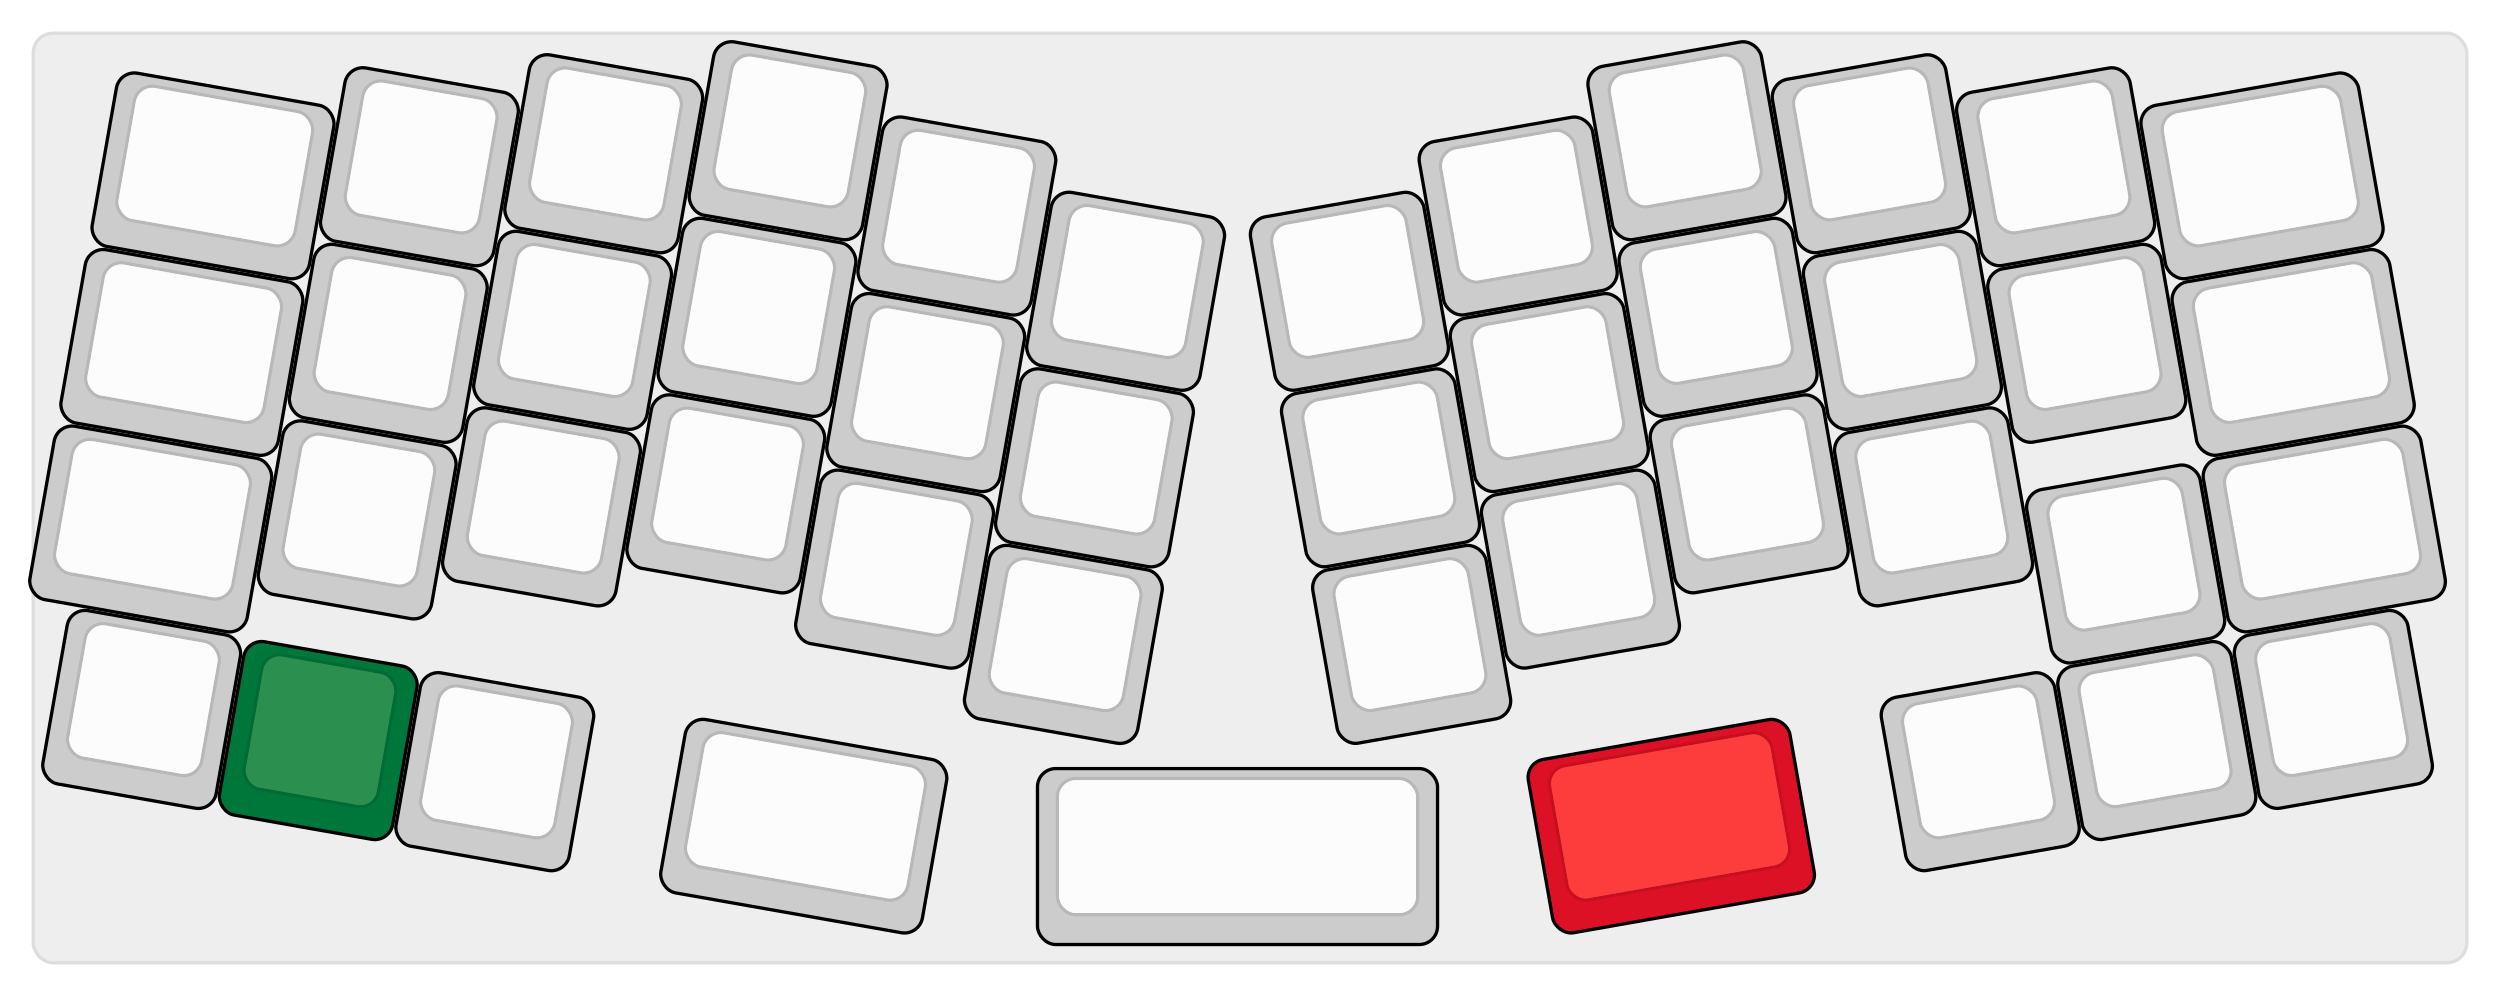 
  <svg width='753.02px'
       height='300px'
       viewBox='0 0 753.02 300'
       xmlns='http://www.w3.org/2000/svg'
       xmlns:xlink="http://www.w3.org/1999/xlink">

    <style type='text/css'>
    .keycap .border { stroke: black; stroke-width: 2; }
    .keycap .inner.border { stroke: rgba(0,0,0,.1); }
    </style>
    <defs>
      <linearGradient id="DCS">
        <stop offset="0%" stop-color="black" stop-opacity="0"/>
        <stop offset="40%" stop-color="black" stop-opacity="0.1"/>
        <stop offset="60%" stop-color="black" stop-opacity="0.1"/>
        <stop offset="100%" stop-color="black" stop-opacity="0"/>
      </linearGradient>
      <linearGradient id="SPACE" x1="0%" x2="0%" y1="0%" y2="100%">
        <stop offset="0%" stop-color="black" stop-opacity="0.1"/>
        <stop offset="20%" stop-color="black" stop-opacity="0.0"/>
        <stop offset="40%" stop-color="black" stop-opacity="0.0"/>
        <stop offset="100%" stop-color="black" stop-opacity="0.1"/>
      </linearGradient>
      <radialGradient id="DSA">
        <stop offset="0%" stop-color="black" stop-opacity="0.1"/>
        <stop offset="10%" stop-color="black" stop-opacity="0.1"/>
        <stop offset="100%" stop-color="black" stop-opacity="0"/>
      </radialGradient>
      <radialGradient id="SA" xlink:href="#DSA" />
    </defs>

    <g transform='translate(10,10)'>
      <rect width="733.02" height="280"
            stroke="#ddd" stroke-width="1" fill="#eeeeee" rx="6"/>
      <g transform='translate(5,5)'>
        
  <g class='  keycap'
  >

  
    <!-- Outer Border -->
    <rect x="298" y="217"
          width="119.5" height="52"
          rx="5" fill="#cccccc" class="outer border"/>
    
    <!-- Outer Fill -->
    <rect x="298" y="217"
          width="119.5" height="52"
          rx="5" fill="#cccccc"/>
    

    
      <!-- Inner Border -->
      <rect x="304" y="220"
            width="107.5" height="40"
            rx="5" fill="#fcfcfc" class="inner border"/>
      
      <!-- Inner Fill -->
      <rect x="304" y="220"
            width="107.5" height="40"
            rx="5" fill="#fcfcfc"/>
      
      

     
   
  </g>

  <g class='  keycap'
  
     transform="rotate(10 378 0)"
  >

  
    <!-- Outer Border -->
    <rect x="203.5" y="28"
          width="52" height="52"
          rx="5" fill="#cccccc" class="outer border"/>
    
    <!-- Outer Fill -->
    <rect x="203.5" y="28"
          width="52" height="52"
          rx="5" fill="#cccccc"/>
    

    
      <!-- Inner Border -->
      <rect x="209.5" y="31"
            width="40" height="40"
            rx="5" fill="#fcfcfc" class="inner border"/>
      
      <!-- Inner Fill -->
      <rect x="209.5" y="31"
            width="40" height="40"
            rx="5" fill="#fcfcfc"/>
      
      

     
   
  </g>

  <g class='  keycap'
  
     transform="rotate(10 378 0)"
  >

  
    <!-- Outer Border -->
    <rect x="149.5" y="41.5"
          width="52" height="52"
          rx="5" fill="#cccccc" class="outer border"/>
    
    <!-- Outer Fill -->
    <rect x="149.5" y="41.5"
          width="52" height="52"
          rx="5" fill="#cccccc"/>
    

    
      <!-- Inner Border -->
      <rect x="155.5" y="44.5"
            width="40" height="40"
            rx="5" fill="#fcfcfc" class="inner border"/>
      
      <!-- Inner Fill -->
      <rect x="155.5" y="44.5"
            width="40" height="40"
            rx="5" fill="#fcfcfc"/>
      
      

     
   
  </g>

  <g class='  keycap'
  
     transform="rotate(10 378 0)"
  >

  
    <!-- Outer Border -->
    <rect x="257.5" y="41.5"
          width="52" height="52"
          rx="5" fill="#cccccc" class="outer border"/>
    
    <!-- Outer Fill -->
    <rect x="257.5" y="41.5"
          width="52" height="52"
          rx="5" fill="#cccccc"/>
    

    
      <!-- Inner Border -->
      <rect x="263.5" y="44.5"
            width="40" height="40"
            rx="5" fill="#fcfcfc" class="inner border"/>
      
      <!-- Inner Fill -->
      <rect x="263.5" y="44.5"
            width="40" height="40"
            rx="5" fill="#fcfcfc"/>
      
      

     
   
  </g>

  <g class='  keycap'
  
     transform="rotate(10 378 0)"
  >

  
    <!-- Outer Border -->
    <rect x="95.5" y="55"
          width="52" height="52"
          rx="5" fill="#cccccc" class="outer border"/>
    
    <!-- Outer Fill -->
    <rect x="95.5" y="55"
          width="52" height="52"
          rx="5" fill="#cccccc"/>
    

    
      <!-- Inner Border -->
      <rect x="101.5" y="58"
            width="40" height="40"
            rx="5" fill="#fcfcfc" class="inner border"/>
      
      <!-- Inner Fill -->
      <rect x="101.5" y="58"
            width="40" height="40"
            rx="5" fill="#fcfcfc"/>
      
      

     
   
  </g>

  <g class='  keycap'
  
     transform="rotate(10 378 0)"
  >

  
    <!-- Outer Border -->
    <rect x="311.5" y="55"
          width="52" height="52"
          rx="5" fill="#cccccc" class="outer border"/>
    
    <!-- Outer Fill -->
    <rect x="311.5" y="55"
          width="52" height="52"
          rx="5" fill="#cccccc"/>
    

    
      <!-- Inner Border -->
      <rect x="317.5" y="58"
            width="40" height="40"
            rx="5" fill="#fcfcfc" class="inner border"/>
      
      <!-- Inner Fill -->
      <rect x="317.5" y="58"
            width="40" height="40"
            rx="5" fill="#fcfcfc"/>
      
      

     
   
  </g>

  <g class='  keycap'
  
     transform="rotate(10 378 0)"
  >

  
    <!-- Outer Border -->
    <rect x="28" y="68.5"
          width="65.5" height="52"
          rx="5" fill="#cccccc" class="outer border"/>
    
    <!-- Outer Fill -->
    <rect x="28" y="68.5"
          width="65.5" height="52"
          rx="5" fill="#cccccc"/>
    

    
      <!-- Inner Border -->
      <rect x="34" y="71.5"
            width="53.5" height="40"
            rx="5" fill="#fcfcfc" class="inner border"/>
      
      <!-- Inner Fill -->
      <rect x="34" y="71.5"
            width="53.5" height="40"
            rx="5" fill="#fcfcfc"/>
      
      

     
   
  </g>

  <g class='  keycap'
  
     transform="rotate(10 378 0)"
  >

  
    <!-- Outer Border -->
    <rect x="203.5" y="82"
          width="52" height="52"
          rx="5" fill="#cccccc" class="outer border"/>
    
    <!-- Outer Fill -->
    <rect x="203.5" y="82"
          width="52" height="52"
          rx="5" fill="#cccccc"/>
    

    
      <!-- Inner Border -->
      <rect x="209.5" y="85"
            width="40" height="40"
            rx="5" fill="#fcfcfc" class="inner border"/>
      
      <!-- Inner Fill -->
      <rect x="209.5" y="85"
            width="40" height="40"
            rx="5" fill="#fcfcfc"/>
      
      

     
   
  </g>

  <g class='  keycap'
  
     transform="rotate(10 378 0)"
  >

  
    <!-- Outer Border -->
    <rect x="149.5" y="95.5"
          width="52" height="52"
          rx="5" fill="#cccccc" class="outer border"/>
    
    <!-- Outer Fill -->
    <rect x="149.5" y="95.5"
          width="52" height="52"
          rx="5" fill="#cccccc"/>
    

    
      <!-- Inner Border -->
      <rect x="155.5" y="98.5"
            width="40" height="40"
            rx="5" fill="#fcfcfc" class="inner border"/>
      
      <!-- Inner Fill -->
      <rect x="155.5" y="98.5"
            width="40" height="40"
            rx="5" fill="#fcfcfc"/>
      
      

     
   
  </g>

  <g class='  keycap'
  
     transform="rotate(10 378 0)"
  >

  
    <!-- Outer Border -->
    <rect x="257.5" y="95.5"
          width="52" height="52"
          rx="5" fill="#cccccc" class="outer border"/>
    
    <!-- Outer Fill -->
    <rect x="257.5" y="95.5"
          width="52" height="52"
          rx="5" fill="#cccccc"/>
    

    
      <!-- Inner Border -->
      <rect x="263.5" y="98.5"
            width="40" height="40"
            rx="5" fill="#fcfcfc" class="inner border"/>
      
      <!-- Inner Fill -->
      <rect x="263.5" y="98.5"
            width="40" height="40"
            rx="5" fill="#fcfcfc"/>
      
      

     
   
  </g>

  <g class='  keycap'
  
     transform="rotate(10 378 0)"
  >

  
    <!-- Outer Border -->
    <rect x="95.5" y="109"
          width="52" height="52"
          rx="5" fill="#cccccc" class="outer border"/>
    
    <!-- Outer Fill -->
    <rect x="95.5" y="109"
          width="52" height="52"
          rx="5" fill="#cccccc"/>
    

    
      <!-- Inner Border -->
      <rect x="101.5" y="112"
            width="40" height="40"
            rx="5" fill="#fcfcfc" class="inner border"/>
      
      <!-- Inner Fill -->
      <rect x="101.5" y="112"
            width="40" height="40"
            rx="5" fill="#fcfcfc"/>
      
      

     
   
  </g>

  <g class='  keycap'
  
     transform="rotate(10 378 0)"
  >

  
    <!-- Outer Border -->
    <rect x="311.5" y="109"
          width="52" height="52"
          rx="5" fill="#cccccc" class="outer border"/>
    
    <!-- Outer Fill -->
    <rect x="311.5" y="109"
          width="52" height="52"
          rx="5" fill="#cccccc"/>
    

    
      <!-- Inner Border -->
      <rect x="317.5" y="112"
            width="40" height="40"
            rx="5" fill="#fcfcfc" class="inner border"/>
      
      <!-- Inner Fill -->
      <rect x="317.5" y="112"
            width="40" height="40"
            rx="5" fill="#fcfcfc"/>
      
      

     
   
  </g>

  <g class='  keycap'
  
     transform="rotate(10 378 0)"
  >

  
    <!-- Outer Border -->
    <rect x="28" y="122.5"
          width="65.5" height="52"
          rx="5" fill="#cccccc" class="outer border"/>
    
    <!-- Outer Fill -->
    <rect x="28" y="122.5"
          width="65.5" height="52"
          rx="5" fill="#cccccc"/>
    

    
      <!-- Inner Border -->
      <rect x="34" y="125.5"
            width="53.5" height="40"
            rx="5" fill="#fcfcfc" class="inner border"/>
      
      <!-- Inner Fill -->
      <rect x="34" y="125.5"
            width="53.5" height="40"
            rx="5" fill="#fcfcfc"/>
      
      

     
   
  </g>

  <g class='  keycap'
  
     transform="rotate(10 378 0)"
  >

  
    <!-- Outer Border -->
    <rect x="203.5" y="136"
          width="52" height="52"
          rx="5" fill="#cccccc" class="outer border"/>
    
    <!-- Outer Fill -->
    <rect x="203.5" y="136"
          width="52" height="52"
          rx="5" fill="#cccccc"/>
    

    
      <!-- Inner Border -->
      <rect x="209.5" y="139"
            width="40" height="40"
            rx="5" fill="#fcfcfc" class="inner border"/>
      
      <!-- Inner Fill -->
      <rect x="209.5" y="139"
            width="40" height="40"
            rx="5" fill="#fcfcfc"/>
      
      

     
   
  </g>

  <g class='  keycap'
  
     transform="rotate(10 378 0)"
  >

  
    <!-- Outer Border -->
    <rect x="149.5" y="149.5"
          width="52" height="52"
          rx="5" fill="#cccccc" class="outer border"/>
    
    <!-- Outer Fill -->
    <rect x="149.5" y="149.5"
          width="52" height="52"
          rx="5" fill="#cccccc"/>
    

    
      <!-- Inner Border -->
      <rect x="155.5" y="152.5"
            width="40" height="40"
            rx="5" fill="#fcfcfc" class="inner border"/>
      
      <!-- Inner Fill -->
      <rect x="155.5" y="152.5"
            width="40" height="40"
            rx="5" fill="#fcfcfc"/>
      
      

     
   
  </g>

  <g class='  keycap'
  
     transform="rotate(10 378 0)"
  >

  
    <!-- Outer Border -->
    <rect x="257.5" y="149.5"
          width="52" height="52"
          rx="5" fill="#cccccc" class="outer border"/>
    
    <!-- Outer Fill -->
    <rect x="257.5" y="149.5"
          width="52" height="52"
          rx="5" fill="#cccccc"/>
    

    
      <!-- Inner Border -->
      <rect x="263.5" y="152.5"
            width="40" height="40"
            rx="5" fill="#fcfcfc" class="inner border"/>
      
      <!-- Inner Fill -->
      <rect x="263.5" y="152.5"
            width="40" height="40"
            rx="5" fill="#fcfcfc"/>
      
      

     
   
  </g>

  <g class='  keycap'
  
     transform="rotate(10 378 0)"
  >

  
    <!-- Outer Border -->
    <rect x="95.5" y="163"
          width="52" height="52"
          rx="5" fill="#cccccc" class="outer border"/>
    
    <!-- Outer Fill -->
    <rect x="95.5" y="163"
          width="52" height="52"
          rx="5" fill="#cccccc"/>
    

    
      <!-- Inner Border -->
      <rect x="101.5" y="166"
            width="40" height="40"
            rx="5" fill="#fcfcfc" class="inner border"/>
      
      <!-- Inner Fill -->
      <rect x="101.5" y="166"
            width="40" height="40"
            rx="5" fill="#fcfcfc"/>
      
      

     
   
  </g>

  <g class='  keycap'
  
     transform="rotate(10 378 0)"
  >

  
    <!-- Outer Border -->
    <rect x="311.5" y="163"
          width="52" height="52"
          rx="5" fill="#cccccc" class="outer border"/>
    
    <!-- Outer Fill -->
    <rect x="311.5" y="163"
          width="52" height="52"
          rx="5" fill="#cccccc"/>
    

    
      <!-- Inner Border -->
      <rect x="317.5" y="166"
            width="40" height="40"
            rx="5" fill="#fcfcfc" class="inner border"/>
      
      <!-- Inner Fill -->
      <rect x="317.5" y="166"
            width="40" height="40"
            rx="5" fill="#fcfcfc"/>
      
      

     
   
  </g>

  <g class='  keycap'
  
     transform="rotate(10 378 0)"
  >

  
    <!-- Outer Border -->
    <rect x="28" y="176.5"
          width="65.5" height="52"
          rx="5" fill="#cccccc" class="outer border"/>
    
    <!-- Outer Fill -->
    <rect x="28" y="176.5"
          width="65.5" height="52"
          rx="5" fill="#cccccc"/>
    

    
      <!-- Inner Border -->
      <rect x="34" y="179.5"
            width="53.5" height="40"
            rx="5" fill="#fcfcfc" class="inner border"/>
      
      <!-- Inner Fill -->
      <rect x="34" y="179.5"
            width="53.5" height="40"
            rx="5" fill="#fcfcfc"/>
      
      

     
   
  </g>

  <g class='  keycap'
  
     transform="rotate(10 378 0)"
  >

  
    <!-- Outer Border -->
    <rect x="41.5" y="230.5"
          width="52" height="52"
          rx="5" fill="#cccccc" class="outer border"/>
    
    <!-- Outer Fill -->
    <rect x="41.5" y="230.5"
          width="52" height="52"
          rx="5" fill="#cccccc"/>
    

    
      <!-- Inner Border -->
      <rect x="47.5" y="233.5"
            width="40" height="40"
            rx="5" fill="#fcfcfc" class="inner border"/>
      
      <!-- Inner Fill -->
      <rect x="47.5" y="233.5"
            width="40" height="40"
            rx="5" fill="#fcfcfc"/>
      
      

     
   
  </g>

  <g class='  keycap'
  
     transform="rotate(10 378 0)"
  >

  
    <!-- Outer Border -->
    <rect x="95.5" y="230.5"
          width="52" height="52"
          rx="5" fill="#00773a" class="outer border"/>
    
    <!-- Outer Fill -->
    <rect x="95.5" y="230.5"
          width="52" height="52"
          rx="5" fill="#00773a"/>
    

    
      <!-- Inner Border -->
      <rect x="101.5" y="233.5"
            width="40" height="40"
            rx="5" fill="#2b8f4f" class="inner border"/>
      
      <!-- Inner Fill -->
      <rect x="101.5" y="233.5"
            width="40" height="40"
            rx="5" fill="#2b8f4f"/>
      
      

     
   
  </g>

  <g class='  keycap'
  
     transform="rotate(10 378 0)"
  >

  
    <!-- Outer Border -->
    <rect x="149.5" y="230.5"
          width="52" height="52"
          rx="5" fill="#cccccc" class="outer border"/>
    
    <!-- Outer Fill -->
    <rect x="149.5" y="230.5"
          width="52" height="52"
          rx="5" fill="#cccccc"/>
    

    
      <!-- Inner Border -->
      <rect x="155.5" y="233.5"
            width="40" height="40"
            rx="5" fill="#fcfcfc" class="inner border"/>
      
      <!-- Inner Fill -->
      <rect x="155.5" y="233.5"
            width="40" height="40"
            rx="5" fill="#fcfcfc"/>
      
      

     
   
  </g>

  <g class='  keycap'
  
     transform="rotate(10 378 0)"
  >

  
    <!-- Outer Border -->
    <rect x="230.5" y="230.5"
          width="79" height="52"
          rx="5" fill="#cccccc" class="outer border"/>
    
    <!-- Outer Fill -->
    <rect x="230.5" y="230.5"
          width="79" height="52"
          rx="5" fill="#cccccc"/>
    

    
      <!-- Inner Border -->
      <rect x="236.5" y="233.5"
            width="67" height="40"
            rx="5" fill="#fcfcfc" class="inner border"/>
      
      <!-- Inner Fill -->
      <rect x="236.5" y="233.5"
            width="67" height="40"
            rx="5" fill="#fcfcfc"/>
      
      

     
   
  </g>

  <g class='  keycap'
  
     transform="rotate(-10 337.5 0)"
  >

  
    <!-- Outer Border -->
    <rect x="460" y="28"
          width="52" height="52"
          rx="5" fill="#cccccc" class="outer border"/>
    
    <!-- Outer Fill -->
    <rect x="460" y="28"
          width="52" height="52"
          rx="5" fill="#cccccc"/>
    

    
      <!-- Inner Border -->
      <rect x="466" y="31"
            width="40" height="40"
            rx="5" fill="#fcfcfc" class="inner border"/>
      
      <!-- Inner Fill -->
      <rect x="466" y="31"
            width="40" height="40"
            rx="5" fill="#fcfcfc"/>
      
      

     
   
  </g>

  <g class='  keycap'
  
     transform="rotate(-10 337.5 0)"
  >

  
    <!-- Outer Border -->
    <rect x="406" y="41.5"
          width="52" height="52"
          rx="5" fill="#cccccc" class="outer border"/>
    
    <!-- Outer Fill -->
    <rect x="406" y="41.5"
          width="52" height="52"
          rx="5" fill="#cccccc"/>
    

    
      <!-- Inner Border -->
      <rect x="412" y="44.5"
            width="40" height="40"
            rx="5" fill="#fcfcfc" class="inner border"/>
      
      <!-- Inner Fill -->
      <rect x="412" y="44.5"
            width="40" height="40"
            rx="5" fill="#fcfcfc"/>
      
      

     
   
  </g>

  <g class='  keycap'
  
     transform="rotate(-10 337.5 0)"
  >

  
    <!-- Outer Border -->
    <rect x="514" y="41.5"
          width="52" height="52"
          rx="5" fill="#cccccc" class="outer border"/>
    
    <!-- Outer Fill -->
    <rect x="514" y="41.5"
          width="52" height="52"
          rx="5" fill="#cccccc"/>
    

    
      <!-- Inner Border -->
      <rect x="520" y="44.5"
            width="40" height="40"
            rx="5" fill="#fcfcfc" class="inner border"/>
      
      <!-- Inner Fill -->
      <rect x="520" y="44.5"
            width="40" height="40"
            rx="5" fill="#fcfcfc"/>
      
      

     
   
  </g>

  <g class='  keycap'
  
     transform="rotate(-10 337.5 0)"
  >

  
    <!-- Outer Border -->
    <rect x="352" y="55"
          width="52" height="52"
          rx="5" fill="#cccccc" class="outer border"/>
    
    <!-- Outer Fill -->
    <rect x="352" y="55"
          width="52" height="52"
          rx="5" fill="#cccccc"/>
    

    
      <!-- Inner Border -->
      <rect x="358" y="58"
            width="40" height="40"
            rx="5" fill="#fcfcfc" class="inner border"/>
      
      <!-- Inner Fill -->
      <rect x="358" y="58"
            width="40" height="40"
            rx="5" fill="#fcfcfc"/>
      
      

     
   
  </g>

  <g class='  keycap'
  
     transform="rotate(-10 337.5 0)"
  >

  
    <!-- Outer Border -->
    <rect x="568" y="55"
          width="52" height="52"
          rx="5" fill="#cccccc" class="outer border"/>
    
    <!-- Outer Fill -->
    <rect x="568" y="55"
          width="52" height="52"
          rx="5" fill="#cccccc"/>
    

    
      <!-- Inner Border -->
      <rect x="574" y="58"
            width="40" height="40"
            rx="5" fill="#fcfcfc" class="inner border"/>
      
      <!-- Inner Fill -->
      <rect x="574" y="58"
            width="40" height="40"
            rx="5" fill="#fcfcfc"/>
      
      

     
   
  </g>

  <g class='  keycap'
  
     transform="rotate(-10 337.5 0)"
  >

  
    <!-- Outer Border -->
    <rect x="622" y="68.5"
          width="65.5" height="52"
          rx="5" fill="#cccccc" class="outer border"/>
    
    <!-- Outer Fill -->
    <rect x="622" y="68.5"
          width="65.5" height="52"
          rx="5" fill="#cccccc"/>
    

    
      <!-- Inner Border -->
      <rect x="628" y="71.5"
            width="53.5" height="40"
            rx="5" fill="#fcfcfc" class="inner border"/>
      
      <!-- Inner Fill -->
      <rect x="628" y="71.5"
            width="53.5" height="40"
            rx="5" fill="#fcfcfc"/>
      
      

     
   
  </g>

  <g class='  keycap'
  
     transform="rotate(-10 337.5 0)"
  >

  
    <!-- Outer Border -->
    <rect x="460" y="82"
          width="52" height="52"
          rx="5" fill="#cccccc" class="outer border"/>
    
    <!-- Outer Fill -->
    <rect x="460" y="82"
          width="52" height="52"
          rx="5" fill="#cccccc"/>
    

    
      <!-- Inner Border -->
      <rect x="466" y="85"
            width="40" height="40"
            rx="5" fill="#fcfcfc" class="inner border"/>
      
      <!-- Inner Fill -->
      <rect x="466" y="85"
            width="40" height="40"
            rx="5" fill="#fcfcfc"/>
      
      

     
   
  </g>

  <g class='  keycap'
  
     transform="rotate(-10 337.5 0)"
  >

  
    <!-- Outer Border -->
    <rect x="406" y="95.5"
          width="52" height="52"
          rx="5" fill="#cccccc" class="outer border"/>
    
    <!-- Outer Fill -->
    <rect x="406" y="95.5"
          width="52" height="52"
          rx="5" fill="#cccccc"/>
    

    
      <!-- Inner Border -->
      <rect x="412" y="98.5"
            width="40" height="40"
            rx="5" fill="#fcfcfc" class="inner border"/>
      
      <!-- Inner Fill -->
      <rect x="412" y="98.5"
            width="40" height="40"
            rx="5" fill="#fcfcfc"/>
      
      

     
   
  </g>

  <g class='  keycap'
  
     transform="rotate(-10 337.5 0)"
  >

  
    <!-- Outer Border -->
    <rect x="514" y="95.5"
          width="52" height="52"
          rx="5" fill="#cccccc" class="outer border"/>
    
    <!-- Outer Fill -->
    <rect x="514" y="95.5"
          width="52" height="52"
          rx="5" fill="#cccccc"/>
    

    
      <!-- Inner Border -->
      <rect x="520" y="98.5"
            width="40" height="40"
            rx="5" fill="#fcfcfc" class="inner border"/>
      
      <!-- Inner Fill -->
      <rect x="520" y="98.5"
            width="40" height="40"
            rx="5" fill="#fcfcfc"/>
      
      

     
   
  </g>

  <g class='  keycap'
  
     transform="rotate(-10 337.5 0)"
  >

  
    <!-- Outer Border -->
    <rect x="352" y="109"
          width="52" height="52"
          rx="5" fill="#cccccc" class="outer border"/>
    
    <!-- Outer Fill -->
    <rect x="352" y="109"
          width="52" height="52"
          rx="5" fill="#cccccc"/>
    

    
      <!-- Inner Border -->
      <rect x="358" y="112"
            width="40" height="40"
            rx="5" fill="#fcfcfc" class="inner border"/>
      
      <!-- Inner Fill -->
      <rect x="358" y="112"
            width="40" height="40"
            rx="5" fill="#fcfcfc"/>
      
      

     
   
  </g>

  <g class='  keycap'
  
     transform="rotate(-10 337.5 0)"
  >

  
    <!-- Outer Border -->
    <rect x="568" y="109"
          width="52" height="52"
          rx="5" fill="#cccccc" class="outer border"/>
    
    <!-- Outer Fill -->
    <rect x="568" y="109"
          width="52" height="52"
          rx="5" fill="#cccccc"/>
    

    
      <!-- Inner Border -->
      <rect x="574" y="112"
            width="40" height="40"
            rx="5" fill="#fcfcfc" class="inner border"/>
      
      <!-- Inner Fill -->
      <rect x="574" y="112"
            width="40" height="40"
            rx="5" fill="#fcfcfc"/>
      
      

     
   
  </g>

  <g class='  keycap'
  
     transform="rotate(-10 337.5 0)"
  >

  
    <!-- Outer Border -->
    <rect x="622" y="122.5"
          width="65.5" height="52"
          rx="5" fill="#cccccc" class="outer border"/>
    
    <!-- Outer Fill -->
    <rect x="622" y="122.5"
          width="65.5" height="52"
          rx="5" fill="#cccccc"/>
    

    
      <!-- Inner Border -->
      <rect x="628" y="125.5"
            width="53.5" height="40"
            rx="5" fill="#fcfcfc" class="inner border"/>
      
      <!-- Inner Fill -->
      <rect x="628" y="125.5"
            width="53.5" height="40"
            rx="5" fill="#fcfcfc"/>
      
      

     
   
  </g>

  <g class='  keycap'
  
     transform="rotate(-10 337.5 0)"
  >

  
    <!-- Outer Border -->
    <rect x="460" y="136"
          width="52" height="52"
          rx="5" fill="#cccccc" class="outer border"/>
    
    <!-- Outer Fill -->
    <rect x="460" y="136"
          width="52" height="52"
          rx="5" fill="#cccccc"/>
    

    
      <!-- Inner Border -->
      <rect x="466" y="139"
            width="40" height="40"
            rx="5" fill="#fcfcfc" class="inner border"/>
      
      <!-- Inner Fill -->
      <rect x="466" y="139"
            width="40" height="40"
            rx="5" fill="#fcfcfc"/>
      
      

     
   
  </g>

  <g class='  keycap'
  
     transform="rotate(-10 337.5 0)"
  >

  
    <!-- Outer Border -->
    <rect x="406" y="149.5"
          width="52" height="52"
          rx="5" fill="#cccccc" class="outer border"/>
    
    <!-- Outer Fill -->
    <rect x="406" y="149.5"
          width="52" height="52"
          rx="5" fill="#cccccc"/>
    

    
      <!-- Inner Border -->
      <rect x="412" y="152.5"
            width="40" height="40"
            rx="5" fill="#fcfcfc" class="inner border"/>
      
      <!-- Inner Fill -->
      <rect x="412" y="152.5"
            width="40" height="40"
            rx="5" fill="#fcfcfc"/>
      
      

     
   
  </g>

  <g class='  keycap'
  
     transform="rotate(-10 337.5 0)"
  >

  
    <!-- Outer Border -->
    <rect x="514" y="149.5"
          width="52" height="52"
          rx="5" fill="#cccccc" class="outer border"/>
    
    <!-- Outer Fill -->
    <rect x="514" y="149.5"
          width="52" height="52"
          rx="5" fill="#cccccc"/>
    

    
      <!-- Inner Border -->
      <rect x="520" y="152.5"
            width="40" height="40"
            rx="5" fill="#fcfcfc" class="inner border"/>
      
      <!-- Inner Fill -->
      <rect x="520" y="152.5"
            width="40" height="40"
            rx="5" fill="#fcfcfc"/>
      
      

     
   
  </g>

  <g class='  keycap'
  
     transform="rotate(-10 337.5 0)"
  >

  
    <!-- Outer Border -->
    <rect x="352" y="163"
          width="52" height="52"
          rx="5" fill="#cccccc" class="outer border"/>
    
    <!-- Outer Fill -->
    <rect x="352" y="163"
          width="52" height="52"
          rx="5" fill="#cccccc"/>
    

    
      <!-- Inner Border -->
      <rect x="358" y="166"
            width="40" height="40"
            rx="5" fill="#fcfcfc" class="inner border"/>
      
      <!-- Inner Fill -->
      <rect x="358" y="166"
            width="40" height="40"
            rx="5" fill="#fcfcfc"/>
      
      

     
   
  </g>

  <g class='  keycap'
  
     transform="rotate(-10 337.5 0)"
  >

  
    <!-- Outer Border -->
    <rect x="568" y="176.5"
          width="52" height="52"
          rx="5" fill="#cccccc" class="outer border"/>
    
    <!-- Outer Fill -->
    <rect x="568" y="176.5"
          width="52" height="52"
          rx="5" fill="#cccccc"/>
    

    
      <!-- Inner Border -->
      <rect x="574" y="179.5"
            width="40" height="40"
            rx="5" fill="#fcfcfc" class="inner border"/>
      
      <!-- Inner Fill -->
      <rect x="574" y="179.5"
            width="40" height="40"
            rx="5" fill="#fcfcfc"/>
      
      

     
   
  </g>

  <g class='  keycap'
  
     transform="rotate(-10 337.5 0)"
  >

  
    <!-- Outer Border -->
    <rect x="622" y="176.5"
          width="65.5" height="52"
          rx="5" fill="#cccccc" class="outer border"/>
    
    <!-- Outer Fill -->
    <rect x="622" y="176.5"
          width="65.5" height="52"
          rx="5" fill="#cccccc"/>
    

    
      <!-- Inner Border -->
      <rect x="628" y="179.5"
            width="53.5" height="40"
            rx="5" fill="#fcfcfc" class="inner border"/>
      
      <!-- Inner Fill -->
      <rect x="628" y="179.5"
            width="53.5" height="40"
            rx="5" fill="#fcfcfc"/>
      
      

     
   
  </g>

  <g class='  keycap'
  
     transform="rotate(-10 337.5 0)"
  >

  
    <!-- Outer Border -->
    <rect x="406" y="230.5"
          width="79" height="52"
          rx="5" fill="#dd1126" class="outer border"/>
    
    <!-- Outer Fill -->
    <rect x="406" y="230.5"
          width="79" height="52"
          rx="5" fill="#dd1126"/>
    

    
      <!-- Inner Border -->
      <rect x="412" y="233.5"
            width="67" height="40"
            rx="5" fill="#fd3d3c" class="inner border"/>
      
      <!-- Inner Fill -->
      <rect x="412" y="233.5"
            width="67" height="40"
            rx="5" fill="#fd3d3c"/>
      
      

     
   
  </g>

  <g class='  keycap'
  
     transform="rotate(-10 337.5 0)"
  >

  
    <!-- Outer Border -->
    <rect x="514" y="230.5"
          width="52" height="52"
          rx="5" fill="#cccccc" class="outer border"/>
    
    <!-- Outer Fill -->
    <rect x="514" y="230.5"
          width="52" height="52"
          rx="5" fill="#cccccc"/>
    

    
      <!-- Inner Border -->
      <rect x="520" y="233.5"
            width="40" height="40"
            rx="5" fill="#fcfcfc" class="inner border"/>
      
      <!-- Inner Fill -->
      <rect x="520" y="233.5"
            width="40" height="40"
            rx="5" fill="#fcfcfc"/>
      
      

     
   
  </g>

  <g class='  keycap'
  
     transform="rotate(-10 337.5 0)"
  >

  
    <!-- Outer Border -->
    <rect x="568" y="230.5"
          width="52" height="52"
          rx="5" fill="#cccccc" class="outer border"/>
    
    <!-- Outer Fill -->
    <rect x="568" y="230.5"
          width="52" height="52"
          rx="5" fill="#cccccc"/>
    

    
      <!-- Inner Border -->
      <rect x="574" y="233.5"
            width="40" height="40"
            rx="5" fill="#fcfcfc" class="inner border"/>
      
      <!-- Inner Fill -->
      <rect x="574" y="233.5"
            width="40" height="40"
            rx="5" fill="#fcfcfc"/>
      
      

     
   
  </g>

  <g class='  keycap'
  
     transform="rotate(-10 337.5 0)"
  >

  
    <!-- Outer Border -->
    <rect x="622" y="230.5"
          width="52" height="52"
          rx="5" fill="#cccccc" class="outer border"/>
    
    <!-- Outer Fill -->
    <rect x="622" y="230.5"
          width="52" height="52"
          rx="5" fill="#cccccc"/>
    

    
      <!-- Inner Border -->
      <rect x="628" y="233.5"
            width="40" height="40"
            rx="5" fill="#fcfcfc" class="inner border"/>
      
      <!-- Inner Fill -->
      <rect x="628" y="233.5"
            width="40" height="40"
            rx="5" fill="#fcfcfc"/>
      
      

     
   
  </g>

      </g>
    </g>
  </svg>
